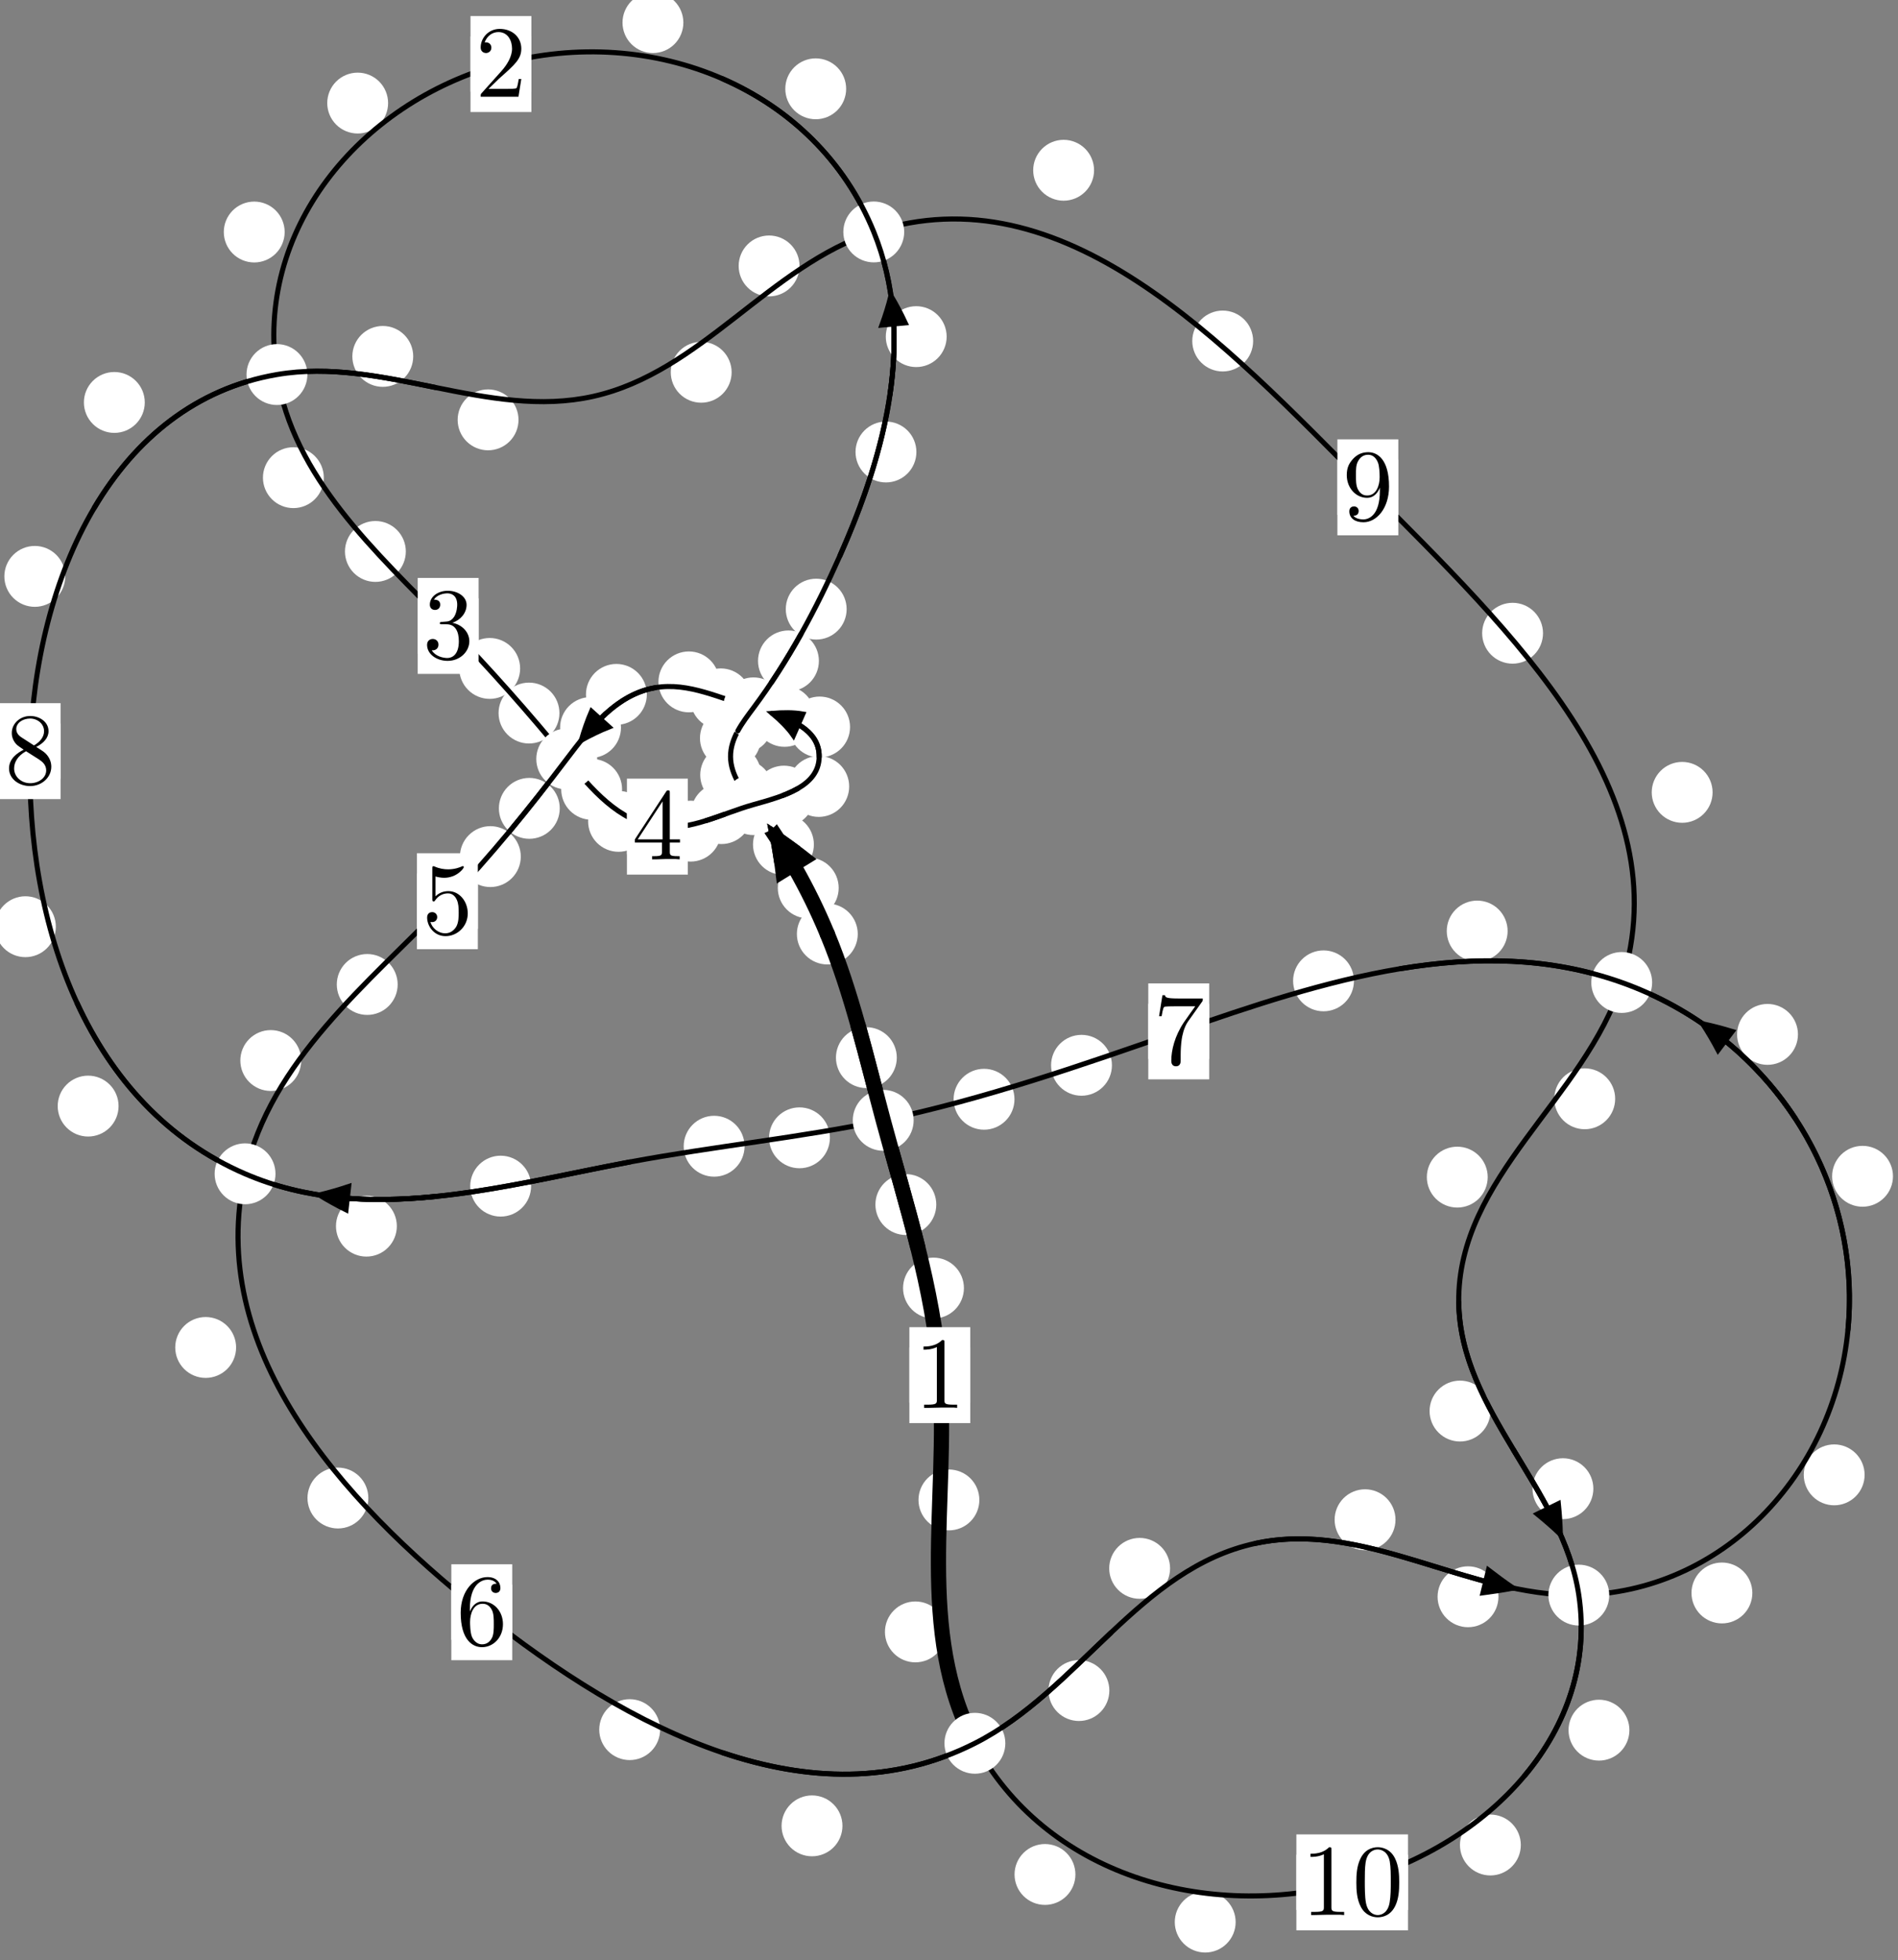<?xml version="1.0"?>
<!-- Created by MetaPost 1.999 on 2021.07.06:0006 -->
<svg version="1.1" xmlns="http://www.w3.org/2000/svg" xmlns:xlink="http://www.w3.org/1999/xlink" width="186.398" height="192.471" viewBox="0 0 186.398 192.471">
<rect x="0" y="0" width="186.398" height="192.471" fill="#808080" stroke="none"/>
<!-- Original BoundingBox: -74.493088 -112.703476 111.905075 79.768021 -->
  <defs>
    <g transform="scale(0.01,0.01)" id="GLYPHcmr10_48">
      <path style="fill-rule: evenodd;" d="M460 -320C460 -400,455 -480,420 -554C374 -650,292 -666,250 -666C190 -666,117 -640,76 -547C44 -478,39 -400,39 -320C39 -245,43 -155,84 -79C127 2,200 22,249 22C303 22,379 1,423 -94C455 -163,460 -241,460 -320M249 -0C210 -0,151 -25,133 -121C122 -181,122 -273,122 -332C122 -396,122 -462,130 -516C149 -635,224 -644,249 -644C282 -644,348 -626,367 -527C377 -471,377 -395,377 -332C377 -257,377 -189,366 -125C351 -30,294 -0,249 -0"></path>
    </g>
    <g transform="scale(0.01,0.01)" id="GLYPHcmr10_49">
      <path style="fill-rule: evenodd;" d="M294 -640C294 -664,294 -666,271 -666C209 -602,121 -602,89 -602L89 -571C109 -571,168 -571,220 -597L220 -79C220 -43,217 -31,127 -31L95 -31L95 -0L257 -0L130 -3L217 -3L257 -3L297 -3L384 -3L419 -0L419 -31L387 -31C297 -31,294 -42,294 -79"></path>
    </g>
    <g transform="scale(0.01,0.01)" id="GLYPHcmr10_50">
      <path style="fill-rule: evenodd;" d="M127 -77L233 -180C389 -318,449 -372,449 -472C449 -586,359 -666,237 -666C124 -666,50 -574,50 -485C50 -429,100 -429,103 -429C120 -429,155 -441,155 -482C155 -508,137 -534,102 -534C94 -534,92 -534,89 -533C112 -598,166 -635,224 -635C315 -635,358 -554,358 -472C358 -392,308 -313,253 -251L61 -37C50 -26,50 -24,50 -0L421 -0L449 -174L424 -174C419 -144,412 -100,402 -85C395 -77,329 -77,307 -77"></path>
    </g>
    <g transform="scale(0.01,0.01)" id="GLYPHcmr10_51">
      <path style="fill-rule: evenodd;" d="M290 -352C372 -379,430 -449,430 -528C430 -610,342 -666,246 -666C145 -666,69 -606,69 -530C69 -497,91 -478,120 -478C151 -478,171 -500,171 -529C171 -579,124 -579,109 -579C140 -628,206 -641,242 -641C283 -641,338 -619,338 -529C338 -517,336 -459,310 -415C280 -367,246 -364,221 -363C213 -362,189 -360,182 -360C174 -359,167 -358,167 -348C167 -337,174 -337,191 -337L235 -337C317 -337,354 -269,354 -171C354 -35,285 -6,241 -6C198 -6,123 -23,88 -82C123 -77,154 -99,154 -137C154 -173,127 -193,98 -193C74 -193,42 -179,42 -135C42 -44,135 22,244 22C366 22,457 -69,457 -171C457 -253,394 -331,290 -352"></path>
    </g>
    <g transform="scale(0.01,0.01)" id="GLYPHcmr10_52">
      <path style="fill-rule: evenodd;" d="M294 -165L294 -78C294 -42,292 -31,218 -31L197 -31L197 -0L332 -0L238 -3L290 -3L332 -3L374 -3L427 -3L468 -0L468 -31L447 -31C373 -31,371 -42,371 -78L371 -165L471 -165L471 -196L371 -196L371 -651C371 -671,371 -677,355 -677C346 -677,343 -677,335 -665L28 -196L28 -165M300 -196L56 -196L300 -569"></path>
    </g>
    <g transform="scale(0.01,0.01)" id="GLYPHcmr10_53">
      <path style="fill-rule: evenodd;" d="M449 -201C449 -320,367 -420,259 -420C211 -420,168 -404,132 -369L132 -564C152 -558,185 -551,217 -551C340 -551,410 -642,410 -655C410 -661,407 -666,400 -666C399 -666,397 -666,392 -663C372 -654,323 -634,256 -634C216 -634,170 -641,123 -662C115 -665,113 -665,111 -665C101 -665,101 -657,101 -641L101 -345C101 -327,101 -319,115 -319C122 -319,124 -322,128 -328C139 -344,176 -398,257 -398C309 -398,334 -352,342 -334C358 -297,360 -258,360 -208C360 -173,360 -113,336 -71C312 -32,275 -6,229 -6C156 -6,99 -59,82 -118C85 -117,88 -116,99 -116C132 -116,149 -141,149 -165C149 -189,132 -214,99 -214C85 -214,50 -207,50 -161C50 -75,119 22,231 22C347 22,449 -74,449 -201"></path>
    </g>
    <g transform="scale(0.01,0.01)" id="GLYPHcmr10_54">
      <path style="fill-rule: evenodd;" d="M132 -328L132 -352C132 -605,256 -641,307 -641C331 -641,373 -635,395 -601C380 -601,340 -601,340 -556C340 -525,364 -510,386 -510C402 -510,432 -519,432 -558C432 -618,388 -666,305 -666C177 -666,42 -537,42 -316C42 -49,158 22,251 22C362 22,457 -72,457 -204C457 -331,368 -427,257 -427C189 -427,152 -376,132 -328M251 -6C188 -6,158 -66,152 -81C134 -128,134 -208,134 -226C134 -304,166 -404,256 -404C272 -404,318 -404,349 -342C367 -305,367 -254,367 -205C367 -157,367 -107,350 -71C320 -11,274 -6,251 -6"></path>
    </g>
    <g transform="scale(0.01,0.01)" id="GLYPHcmr10_55">
      <path style="fill-rule: evenodd;" d="M476 -609C485 -621,485 -623,485 -644L242 -644C120 -644,118 -657,114 -676L89 -676L56 -470L81 -470C84 -486,93 -549,106 -561C113 -567,191 -567,204 -567L411 -567C400 -551,321 -442,299 -409C209 -274,176 -135,176 -33C176 -23,176 22,222 22C268 22,268 -23,268 -33L268 -84C268 -139,271 -194,279 -248C283 -271,297 -357,341 -419"></path>
    </g>
    <g transform="scale(0.01,0.01)" id="GLYPHcmr10_56">
      <path style="fill-rule: evenodd;" d="M163 -457C117 -487,113 -521,113 -538C113 -599,178 -641,249 -641C322 -641,386 -589,386 -517C386 -460,347 -412,287 -377M309 -362C381 -399,430 -451,430 -517C430 -609,341 -666,250 -666C150 -666,69 -592,69 -499C69 -481,71 -436,113 -389C124 -377,161 -352,186 -335C128 -306,42 -250,42 -151C42 -45,144 22,249 22C362 22,457 -61,457 -168C457 -204,446 -249,408 -291C389 -312,373 -322,309 -362M209 -320L332 -242C360 -223,407 -193,407 -132C407 -58,332 -6,250 -6C164 -6,92 -68,92 -151C92 -209,124 -273,209 -320"></path>
    </g>
    <g transform="scale(0.01,0.01)" id="GLYPHcmr10_57">
      <path style="fill-rule: evenodd;" d="M367 -318L367 -286C367 -52,263 -6,205 -6C188 -6,134 -8,107 -42C151 -42,159 -71,159 -88C159 -119,135 -134,113 -134C97 -134,67 -125,67 -86C67 -19,121 22,206 22C335 22,457 -114,457 -329C457 -598,342 -666,253 -666C198 -666,149 -648,106 -603C65 -558,42 -516,42 -441C42 -316,130 -218,242 -218C303 -218,344 -260,367 -318M243 -241C227 -241,181 -241,150 -304C132 -341,132 -391,132 -440C132 -494,132 -541,153 -578C180 -628,218 -641,253 -641C299 -641,332 -607,349 -562C361 -530,365 -467,365 -421C365 -338,331 -241,243 -241"></path>
    </g>
  </defs>
  <path d="M82.365 87.181C82.365 86.388,82.05 85.628,81.489 85.068C80.929 84.507,80.169 84.192,79.376 84.192C78.583 84.192,77.823 84.507,77.263 85.068C76.702 85.628,76.387 86.388,76.387 87.181C76.387 87.974,76.702 88.734,77.263 89.294C77.823 89.855,78.583 90.17,79.376 90.17C80.169 90.17,80.929 89.855,81.489 89.294C82.05 88.734,82.365 87.974,82.365 87.181Z" style="fill: rgb(100%,100%,100%);stroke: none;"></path>
  <path d="M84.239 91.703C84.239 90.91,83.924 90.15,83.363 89.59C82.803 89.029,82.043 88.714,81.25 88.714C80.457 88.714,79.697 89.029,79.137 89.59C78.576 90.15,78.261 90.91,78.261 91.703C78.261 92.496,78.576 93.256,79.137 93.816C79.697 94.377,80.457 94.692,81.25 94.692C82.043 94.692,82.803 94.377,83.363 93.816C83.924 93.256,84.239 92.496,84.239 91.703Z" style="fill: rgb(100%,100%,100%);stroke: none;"></path>
  <path d="M75.914 77.569C75.914 76.776,75.599 76.016,75.038 75.456C74.478 74.895,73.718 74.58,72.925 74.58C72.132 74.58,71.372 74.895,70.812 75.456C70.251 76.016,69.936 76.776,69.936 77.569C69.936 78.362,70.251 79.122,70.812 79.682C71.372 80.243,72.132 80.558,72.925 80.558C73.718 80.558,74.478 80.243,75.038 79.682C75.599 79.122,75.914 78.362,75.914 77.569Z" style="fill: rgb(100%,100%,100%);stroke: none;"></path>
  <path d="M79.929 82.913C79.929 82.121,79.614 81.36,79.053 80.8C78.493 80.24,77.733 79.925,76.94 79.925C76.147 79.925,75.387 80.24,74.827 80.8C74.266 81.36,73.951 82.121,73.951 82.913C73.951 83.706,74.266 84.466,74.827 85.027C75.387 85.587,76.147 85.902,76.94 85.902C77.733 85.902,78.493 85.587,79.053 85.027C79.614 84.466,79.929 83.706,79.929 82.913Z" style="fill: rgb(100%,100%,100%);stroke: none;"></path>
  <path d="M74.721 72.472C74.721 71.679,74.406 70.919,73.846 70.358C73.285 69.798,72.525 69.483,71.732 69.483C70.94 69.483,70.179 69.798,69.619 70.358C69.058 70.919,68.743 71.679,68.743 72.472C68.743 73.264,69.058 74.024,69.619 74.585C70.179 75.145,70.94 75.46,71.732 75.46C72.525 75.46,73.285 75.145,73.846 74.585C74.406 74.024,74.721 73.264,74.721 72.472Z" style="fill: rgb(100%,100%,100%);stroke: none;"></path>
  <path d="M74.746 76.085C74.746 75.293,74.431 74.533,73.87 73.972C73.31 73.412,72.55 73.097,71.757 73.097C70.964 73.097,70.204 73.412,69.644 73.972C69.083 74.533,68.768 75.293,68.768 76.085C68.768 76.878,69.083 77.638,69.644 78.199C70.204 78.759,70.964 79.074,71.757 79.074C72.55 79.074,73.31 78.759,73.87 78.199C74.431 77.638,74.746 76.878,74.746 76.085Z" style="fill: rgb(100%,100%,100%);stroke: none;"></path>
  <path d="M80.422 64.889C80.422 64.096,80.107 63.336,79.547 62.775C78.986 62.215,78.226 61.9,77.433 61.9C76.641 61.9,75.88 62.215,75.32 62.775C74.759 63.336,74.444 64.096,74.444 64.889C74.444 65.681,74.759 66.441,75.32 67.002C75.88 67.562,76.641 67.877,77.433 67.877C78.226 67.877,78.986 67.562,79.547 67.002C80.107 66.441,80.422 65.681,80.422 64.889Z" style="fill: rgb(100%,100%,100%);stroke: none;"></path>
  <path d="M75.903 70.957C75.903 70.164,75.588 69.404,75.027 68.843C74.467 68.283,73.707 67.968,72.914 67.968C72.121 67.968,71.361 68.283,70.801 68.843C70.24 69.404,69.925 70.164,69.925 70.957C69.925 71.749,70.24 72.51,70.801 73.07C71.361 73.631,72.121 73.946,72.914 73.946C73.707 73.946,74.467 73.631,75.027 73.07C75.588 72.51,75.903 71.749,75.903 70.957Z" style="fill: rgb(100%,100%,100%);stroke: none;"></path>
  <path d="M89.997 44.378C89.997 43.586,89.682 42.825,89.122 42.265C88.561 41.705,87.801 41.39,87.008 41.39C86.216 41.39,85.455 41.705,84.895 42.265C84.334 42.825,84.019 43.586,84.019 44.378C84.019 45.171,84.334 45.931,84.895 46.492C85.455 47.052,86.216 47.367,87.008 47.367C87.801 47.367,88.561 47.052,89.122 46.492C89.682 45.931,89.997 45.171,89.997 44.378Z" style="fill: rgb(100%,100%,100%);stroke: none;"></path>
  <path d="M83.147 59.807C83.147 59.014,82.832 58.254,82.272 57.693C81.711 57.133,80.951 56.818,80.159 56.818C79.366 56.818,78.606 57.133,78.045 57.693C77.485 58.254,77.17 59.014,77.17 59.807C77.17 60.599,77.485 61.36,78.045 61.92C78.606 62.481,79.366 62.795,80.159 62.795C80.951 62.795,81.711 62.481,82.272 61.92C82.832 61.36,83.147 60.599,83.147 59.807Z" style="fill: rgb(100%,100%,100%);stroke: none;"></path>
  <path d="M83.099 8.72C83.099 7.927,82.784 7.167,82.224 6.606C81.663 6.046,80.903 5.731,80.11 5.731C79.318 5.731,78.558 6.046,77.997 6.606C77.437 7.167,77.122 7.927,77.122 8.72C77.122 9.512,77.437 10.272,77.997 10.833C78.558 11.393,79.318 11.708,80.11 11.708C80.903 11.708,81.663 11.393,82.224 10.833C82.784 10.272,83.099 9.512,83.099 8.72Z" style="fill: rgb(100%,100%,100%);stroke: none;"></path>
  <path d="M92.969 33.052C92.969 32.259,92.654 31.499,92.093 30.938C91.533 30.378,90.773 30.063,89.98 30.063C89.187 30.063,88.427 30.378,87.867 30.938C87.306 31.499,86.991 32.259,86.991 33.052C86.991 33.844,87.306 34.604,87.867 35.165C88.427 35.725,89.187 36.04,89.98 36.04C90.773 36.04,91.533 35.725,92.093 35.165C92.654 34.604,92.969 33.844,92.969 33.052Z" style="fill: rgb(100%,100%,100%);stroke: none;"></path>
  <path d="M38.115 10.121C38.115 9.328,37.8 8.568,37.24 8.007C36.679 7.447,35.919 7.132,35.127 7.132C34.334 7.132,33.574 7.447,33.013 8.007C32.453 8.568,32.138 9.328,32.138 10.121C32.138 10.913,32.453 11.673,33.013 12.234C33.574 12.794,34.334 13.109,35.127 13.109C35.919 13.109,36.679 12.794,37.24 12.234C37.8 11.673,38.115 10.913,38.115 10.121Z" style="fill: rgb(100%,100%,100%);stroke: none;"></path>
  <path d="M67.112 2.221C67.112 1.428,66.797 0.668,66.237 0.107C65.676 -0.453,64.916 -0.768,64.123 -0.768C63.331 -0.768,62.571 -0.453,62.01 0.107C61.45 0.668,61.135 1.428,61.135 2.221C61.135 3.013,61.45 3.774,62.01 4.334C62.571 4.895,63.331 5.209,64.123 5.209C64.916 5.209,65.676 4.895,66.237 4.334C66.797 3.774,67.112 3.013,67.112 2.221Z" style="fill: rgb(100%,100%,100%);stroke: none;"></path>
  <path d="M31.801 46.899C31.801 46.106,31.486 45.346,30.925 44.785C30.365 44.225,29.605 43.91,28.812 43.91C28.019 43.91,27.259 44.225,26.699 44.785C26.138 45.346,25.823 46.106,25.823 46.899C25.823 47.691,26.138 48.452,26.699 49.012C27.259 49.573,28.019 49.887,28.812 49.887C29.605 49.887,30.365 49.573,30.925 49.012C31.486 48.452,31.801 47.691,31.801 46.899Z" style="fill: rgb(100%,100%,100%);stroke: none;"></path>
  <path d="M27.956 22.781C27.956 21.988,27.641 21.228,27.081 20.667C26.52 20.107,25.76 19.792,24.968 19.792C24.175 19.792,23.415 20.107,22.854 20.667C22.294 21.228,21.979 21.988,21.979 22.781C21.979 23.573,22.294 24.333,22.854 24.894C23.415 25.454,24.175 25.769,24.968 25.769C25.76 25.769,26.52 25.454,27.081 24.894C27.641 24.333,27.956 23.573,27.956 22.781Z" style="fill: rgb(100%,100%,100%);stroke: none;"></path>
  <path d="M51.081 65.628C51.081 64.836,50.766 64.076,50.205 63.515C49.645 62.955,48.885 62.64,48.092 62.64C47.299 62.64,46.539 62.955,45.979 63.515C45.418 64.076,45.103 64.836,45.103 65.628C45.103 66.421,45.418 67.181,45.979 67.742C46.539 68.302,47.299 68.617,48.092 68.617C48.885 68.617,49.645 68.302,50.205 67.742C50.766 67.181,51.081 66.421,51.081 65.628Z" style="fill: rgb(100%,100%,100%);stroke: none;"></path>
  <path d="M39.855 54.143C39.855 53.35,39.54 52.59,38.98 52.03C38.42 51.469,37.659 51.154,36.867 51.154C36.074 51.154,35.314 51.469,34.753 52.03C34.193 52.59,33.878 53.35,33.878 54.143C33.878 54.936,34.193 55.696,34.753 56.256C35.314 56.817,36.074 57.132,36.867 57.132C37.659 57.132,38.42 56.817,38.98 56.256C39.54 55.696,39.855 54.936,39.855 54.143Z" style="fill: rgb(100%,100%,100%);stroke: none;"></path>
  <path d="M61.092 77.497C61.092 76.704,60.777 75.944,60.217 75.384C59.656 74.823,58.896 74.508,58.103 74.508C57.311 74.508,56.551 74.823,55.99 75.384C55.43 75.944,55.115 76.704,55.115 77.497C55.115 78.29,55.43 79.05,55.99 79.61C56.551 80.171,57.311 80.486,58.103 80.486C58.896 80.486,59.656 80.171,60.217 79.61C60.777 79.05,61.092 78.29,61.092 77.497Z" style="fill: rgb(100%,100%,100%);stroke: none;"></path>
  <path d="M54.941 70.01C54.941 69.217,54.626 68.457,54.066 67.896C53.505 67.336,52.745 67.021,51.952 67.021C51.16 67.021,50.399 67.336,49.839 67.896C49.278 68.457,48.963 69.217,48.963 70.01C48.963 70.802,49.278 71.562,49.839 72.123C50.399 72.683,51.16 72.998,51.952 72.998C52.745 72.998,53.505 72.683,54.066 72.123C54.626 71.562,54.941 70.802,54.941 70.01Z" style="fill: rgb(100%,100%,100%);stroke: none;"></path>
  <path d="M70.811 81.603C70.811 80.81,70.496 80.05,69.936 79.49C69.375 78.929,68.615 78.614,67.822 78.614C67.03 78.614,66.269 78.929,65.709 79.49C65.148 80.05,64.834 80.81,64.834 81.603C64.834 82.396,65.148 83.156,65.709 83.716C66.269 84.277,67.03 84.592,67.822 84.592C68.615 84.592,69.375 84.277,69.936 83.716C70.496 83.156,70.811 82.396,70.811 81.603Z" style="fill: rgb(100%,100%,100%);stroke: none;"></path>
  <path d="M63.735 80.643C63.735 79.851,63.42 79.09,62.86 78.53C62.299 77.969,61.539 77.655,60.746 77.655C59.954 77.655,59.193 77.969,58.633 78.53C58.072 79.09,57.758 79.851,57.758 80.643C57.758 81.436,58.072 82.196,58.633 82.757C59.193 83.317,59.954 83.632,60.746 83.632C61.539 83.632,62.299 83.317,62.86 82.757C63.42 82.196,63.735 81.436,63.735 80.643Z" style="fill: rgb(100%,100%,100%);stroke: none;"></path>
  <path d="M79.976 78.164C79.976 77.371,79.661 76.611,79.1 76.05C78.54 75.49,77.78 75.175,76.987 75.175C76.194 75.175,75.434 75.49,74.874 76.05C74.313 76.611,73.998 77.371,73.998 78.164C73.998 78.956,74.313 79.716,74.874 80.277C75.434 80.837,76.194 81.152,76.987 81.152C77.78 81.152,78.54 80.837,79.1 80.277C79.661 79.716,79.976 78.956,79.976 78.164Z" style="fill: rgb(100%,100%,100%);stroke: none;"></path>
  <path d="M73.839 79.882C73.839 79.089,73.524 78.329,72.964 77.769C72.403 77.208,71.643 76.893,70.85 76.893C70.058 76.893,69.298 77.208,68.737 77.769C68.177 78.329,67.862 79.089,67.862 79.882C67.862 80.675,68.177 81.435,68.737 81.995C69.298 82.556,70.058 82.871,70.85 82.871C71.643 82.871,72.403 82.556,72.964 81.995C73.524 81.435,73.839 80.675,73.839 79.882Z" style="fill: rgb(100%,100%,100%);stroke: none;"></path>
  <path d="M83.481 71.379C83.481 70.586,83.166 69.826,82.605 69.266C82.045 68.705,81.285 68.39,80.492 68.39C79.699 68.39,78.939 68.705,78.379 69.266C77.818 69.826,77.503 70.586,77.503 71.379C77.503 72.172,77.818 72.932,78.379 73.492C78.939 74.053,79.699 74.368,80.492 74.368C81.285 74.368,82.045 74.053,82.605 73.492C83.166 72.932,83.481 72.172,83.481 71.379Z" style="fill: rgb(100%,100%,100%);stroke: none;"></path>
  <path d="M83.396 77.217C83.396 76.425,83.081 75.665,82.521 75.104C81.96 74.544,81.2 74.229,80.407 74.229C79.615 74.229,78.854 74.544,78.294 75.104C77.733 75.665,77.419 76.425,77.419 77.217C77.419 78.01,77.733 78.77,78.294 79.331C78.854 79.891,79.615 80.206,80.407 80.206C81.2 80.206,81.96 79.891,82.521 79.331C83.081 78.77,83.396 78.01,83.396 77.217Z" style="fill: rgb(100%,100%,100%);stroke: none;"></path>
  <path d="M73.774 68.616C73.774 67.823,73.46 67.063,72.899 66.503C72.339 65.942,71.578 65.627,70.786 65.627C69.993 65.627,69.233 65.942,68.672 66.503C68.112 67.063,67.797 67.823,67.797 68.616C67.797 69.409,68.112 70.169,68.672 70.729C69.233 71.29,69.993 71.605,70.786 71.605C71.578 71.605,72.339 71.29,72.899 70.729C73.46 70.169,73.774 69.409,73.774 68.616Z" style="fill: rgb(100%,100%,100%);stroke: none;"></path>
  <path d="M80.037 70.335C80.037 69.543,79.722 68.783,79.162 68.222C78.601 67.662,77.841 67.347,77.049 67.347C76.256 67.347,75.496 67.662,74.935 68.222C74.375 68.783,74.06 69.543,74.06 70.335C74.06 71.128,74.375 71.888,74.935 72.449C75.496 73.009,76.256 73.324,77.049 73.324C77.841 73.324,78.601 73.009,79.162 72.449C79.722 71.888,80.037 71.128,80.037 70.335Z" style="fill: rgb(100%,100%,100%);stroke: none;"></path>
  <path d="M63.525 68.177C63.525 67.384,63.21 66.624,62.649 66.063C62.089 65.503,61.329 65.188,60.536 65.188C59.743 65.188,58.983 65.503,58.423 66.063C57.862 66.624,57.547 67.384,57.547 68.177C57.547 68.969,57.862 69.729,58.423 70.29C58.983 70.85,59.743 71.165,60.536 71.165C61.329 71.165,62.089 70.85,62.649 70.29C63.21 69.729,63.525 68.969,63.525 68.177Z" style="fill: rgb(100%,100%,100%);stroke: none;"></path>
  <path d="M70.641 66.949C70.641 66.156,70.326 65.396,69.766 64.836C69.205 64.275,68.445 63.96,67.653 63.96C66.86 63.96,66.1 64.275,65.539 64.836C64.979 65.396,64.664 66.156,64.664 66.949C64.664 67.742,64.979 68.502,65.539 69.062C66.1 69.623,66.86 69.938,67.653 69.938C68.445 69.938,69.205 69.623,69.766 69.062C70.326 68.502,70.641 67.742,70.641 66.949Z" style="fill: rgb(100%,100%,100%);stroke: none;"></path>
  <path d="M54.972 79.366C54.972 78.574,54.657 77.814,54.097 77.253C53.536 76.693,52.776 76.378,51.983 76.378C51.191 76.378,50.431 76.693,49.87 77.253C49.31 77.814,48.995 78.574,48.995 79.366C48.995 80.159,49.31 80.919,49.87 81.48C50.431 82.04,51.191 82.355,51.983 82.355C52.776 82.355,53.536 82.04,54.097 81.48C54.657 80.919,54.972 80.159,54.972 79.366Z" style="fill: rgb(100%,100%,100%);stroke: none;"></path>
  <path d="M60.985 71.432C60.985 70.639,60.67 69.879,60.11 69.319C59.549 68.758,58.789 68.443,57.996 68.443C57.204 68.443,56.443 68.758,55.883 69.319C55.322 69.879,55.008 70.639,55.008 71.432C55.008 72.225,55.322 72.985,55.883 73.545C56.443 74.106,57.204 74.421,57.996 74.421C58.789 74.421,59.549 74.106,60.11 73.545C60.67 72.985,60.985 72.225,60.985 71.432Z" style="fill: rgb(100%,100%,100%);stroke: none;"></path>
  <path d="M39.054 96.658C39.054 95.865,38.739 95.105,38.178 94.545C37.618 93.984,36.858 93.669,36.065 93.669C35.272 93.669,34.512 93.984,33.952 94.545C33.391 95.105,33.076 95.865,33.076 96.658C33.076 97.451,33.391 98.211,33.952 98.771C34.512 99.332,35.272 99.647,36.065 99.647C36.858 99.647,37.618 99.332,38.178 98.771C38.739 98.211,39.054 97.451,39.054 96.658Z" style="fill: rgb(100%,100%,100%);stroke: none;"></path>
  <path d="M51.146 84.103C51.146 83.31,50.831 82.55,50.271 81.99C49.71 81.429,48.95 81.114,48.157 81.114C47.365 81.114,46.605 81.429,46.044 81.99C45.484 82.55,45.169 83.31,45.169 84.103C45.169 84.896,45.484 85.656,46.044 86.216C46.605 86.777,47.365 87.092,48.157 87.092C48.95 87.092,49.71 86.777,50.271 86.216C50.831 85.656,51.146 84.896,51.146 84.103Z" style="fill: rgb(100%,100%,100%);stroke: none;"></path>
  <path d="M23.187 132.297C23.187 131.505,22.872 130.744,22.312 130.184C21.751 129.624,20.991 129.309,20.198 129.309C19.406 129.309,18.645 129.624,18.085 130.184C17.524 130.744,17.21 131.505,17.21 132.297C17.21 133.09,17.524 133.85,18.085 134.411C18.645 134.971,19.406 135.286,20.198 135.286C20.991 135.286,21.751 134.971,22.312 134.411C22.872 133.85,23.187 133.09,23.187 132.297Z" style="fill: rgb(100%,100%,100%);stroke: none;"></path>
  <path d="M29.58 104.126C29.58 103.333,29.265 102.573,28.705 102.012C28.144 101.452,27.384 101.137,26.591 101.137C25.799 101.137,25.038 101.452,24.478 102.012C23.917 102.573,23.603 103.333,23.603 104.126C23.603 104.918,23.917 105.678,24.478 106.239C25.038 106.799,25.799 107.114,26.591 107.114C27.384 107.114,28.144 106.799,28.705 106.239C29.265 105.678,29.58 104.918,29.58 104.126Z" style="fill: rgb(100%,100%,100%);stroke: none;"></path>
  <path d="M64.828 169.819C64.828 169.027,64.513 168.266,63.952 167.706C63.392 167.146,62.632 166.831,61.839 166.831C61.046 166.831,60.286 167.146,59.725 167.706C59.165 168.266,58.85 169.027,58.85 169.819C58.85 170.612,59.165 171.372,59.725 171.933C60.286 172.493,61.046 172.808,61.839 172.808C62.632 172.808,63.392 172.493,63.952 171.933C64.513 171.372,64.828 170.612,64.828 169.819Z" style="fill: rgb(100%,100%,100%);stroke: none;"></path>
  <path d="M36.174 147.081C36.174 146.288,35.859 145.528,35.299 144.967C34.738 144.407,33.978 144.092,33.186 144.092C32.393 144.092,31.633 144.407,31.072 144.967C30.512 145.528,30.197 146.288,30.197 147.081C30.197 147.873,30.512 148.633,31.072 149.194C31.633 149.754,32.393 150.069,33.186 150.069C33.978 150.069,34.738 149.754,35.299 149.194C35.859 148.633,36.174 147.873,36.174 147.081Z" style="fill: rgb(100%,100%,100%);stroke: none;"></path>
  <path d="M108.948 165.982C108.948 165.189,108.633 164.429,108.073 163.869C107.512 163.308,106.752 162.993,105.96 162.993C105.167 162.993,104.407 163.308,103.846 163.869C103.286 164.429,102.971 165.189,102.971 165.982C102.971 166.775,103.286 167.535,103.846 168.095C104.407 168.656,105.167 168.971,105.96 168.971C106.752 168.971,107.512 168.656,108.073 168.095C108.633 167.535,108.948 166.775,108.948 165.982Z" style="fill: rgb(100%,100%,100%);stroke: none;"></path>
  <path d="M82.735 179.266C82.735 178.474,82.42 177.714,81.859 177.153C81.299 176.593,80.539 176.278,79.746 176.278C78.953 176.278,78.193 176.593,77.633 177.153C77.072 177.714,76.757 178.474,76.757 179.266C76.757 180.059,77.072 180.819,77.633 181.38C78.193 181.94,78.953 182.255,79.746 182.255C80.539 182.255,81.299 181.94,81.859 181.38C82.42 180.819,82.735 180.059,82.735 179.266Z" style="fill: rgb(100%,100%,100%);stroke: none;"></path>
  <path d="M137.048 149.21C137.048 148.418,136.733 147.658,136.173 147.097C135.613 146.537,134.852 146.222,134.06 146.222C133.267 146.222,132.507 146.537,131.946 147.097C131.386 147.658,131.071 148.418,131.071 149.21C131.071 150.003,131.386 150.763,131.946 151.324C132.507 151.884,133.267 152.199,134.06 152.199C134.852 152.199,135.613 151.884,136.173 151.324C136.733 150.763,137.048 150.003,137.048 149.21Z" style="fill: rgb(100%,100%,100%);stroke: none;"></path>
  <path d="M114.911 153.985C114.911 153.192,114.596 152.432,114.036 151.872C113.475 151.311,112.715 150.996,111.922 150.996C111.13 150.996,110.369 151.311,109.809 151.872C109.248 152.432,108.933 153.192,108.933 153.985C108.933 154.778,109.248 155.538,109.809 156.098C110.369 156.659,111.13 156.974,111.922 156.974C112.715 156.974,113.475 156.659,114.036 156.098C114.596 155.538,114.911 154.778,114.911 153.985Z" style="fill: rgb(100%,100%,100%);stroke: none;"></path>
  <path d="M172.094 156.401C172.094 155.609,171.779 154.849,171.219 154.288C170.658 153.728,169.898 153.413,169.106 153.413C168.313 153.413,167.553 153.728,166.992 154.288C166.432 154.849,166.117 155.609,166.117 156.401C166.117 157.194,166.432 157.954,166.992 158.515C167.553 159.075,168.313 159.39,169.106 159.39C169.898 159.39,170.658 159.075,171.219 158.515C171.779 157.954,172.094 157.194,172.094 156.401Z" style="fill: rgb(100%,100%,100%);stroke: none;"></path>
  <path d="M147.159 156.774C147.159 155.981,146.844 155.221,146.283 154.661C145.723 154.1,144.963 153.785,144.17 153.785C143.377 153.785,142.617 154.1,142.057 154.661C141.496 155.221,141.181 155.981,141.181 156.774C141.181 157.567,141.496 158.327,142.057 158.887C142.617 159.448,143.377 159.763,144.17 159.763C144.963 159.763,145.723 159.448,146.283 158.887C146.844 158.327,147.159 157.567,147.159 156.774Z" style="fill: rgb(100%,100%,100%);stroke: none;"></path>
  <path d="M185.905 115.491C185.905 114.698,185.59 113.938,185.03 113.377C184.469 112.817,183.709 112.502,182.916 112.502C182.124 112.502,181.363 112.817,180.803 113.377C180.243 113.938,179.928 114.698,179.928 115.491C179.928 116.283,180.243 117.044,180.803 117.604C181.363 118.165,182.124 118.479,182.916 118.479C183.709 118.479,184.469 118.165,185.03 117.604C185.59 117.044,185.905 116.283,185.905 115.491Z" style="fill: rgb(100%,100%,100%);stroke: none;"></path>
  <path d="M183.119 144.805C183.119 144.012,182.804 143.252,182.244 142.692C181.683 142.131,180.923 141.816,180.13 141.816C179.338 141.816,178.578 142.131,178.017 142.692C177.457 143.252,177.142 144.012,177.142 144.805C177.142 145.598,177.457 146.358,178.017 146.918C178.578 147.479,179.338 147.794,180.13 147.794C180.923 147.794,181.683 147.479,182.244 146.918C182.804 146.358,183.119 145.598,183.119 144.805Z" style="fill: rgb(100%,100%,100%);stroke: none;"></path>
  <path d="M148.06 91.412C148.06 90.619,147.745 89.859,147.185 89.299C146.624 88.738,145.864 88.423,145.071 88.423C144.279 88.423,143.518 88.738,142.958 89.299C142.397 89.859,142.083 90.619,142.083 91.412C142.083 92.205,142.397 92.965,142.958 93.525C143.518 94.086,144.279 94.401,145.071 94.401C145.864 94.401,146.624 94.086,147.185 93.525C147.745 92.965,148.06 92.205,148.06 91.412Z" style="fill: rgb(100%,100%,100%);stroke: none;"></path>
  <path d="M176.573 101.559C176.573 100.766,176.258 100.006,175.697 99.446C175.137 98.885,174.377 98.57,173.584 98.57C172.791 98.57,172.031 98.885,171.471 99.446C170.91 100.006,170.595 100.766,170.595 101.559C170.595 102.352,170.91 103.112,171.471 103.672C172.031 104.233,172.791 104.548,173.584 104.548C174.377 104.548,175.137 104.233,175.697 103.672C176.258 103.112,176.573 102.352,176.573 101.559Z" style="fill: rgb(100%,100%,100%);stroke: none;"></path>
  <path d="M109.201 104.593C109.201 103.801,108.886 103.04,108.325 102.48C107.765 101.919,107.005 101.605,106.212 101.605C105.419 101.605,104.659 101.919,104.099 102.48C103.538 103.04,103.223 103.801,103.223 104.593C103.223 105.386,103.538 106.146,104.099 106.707C104.659 107.267,105.419 107.582,106.212 107.582C107.005 107.582,107.765 107.267,108.325 106.707C108.886 106.146,109.201 105.386,109.201 104.593Z" style="fill: rgb(100%,100%,100%);stroke: none;"></path>
  <path d="M132.969 96.302C132.969 95.51,132.654 94.749,132.094 94.189C131.533 93.628,130.773 93.314,129.98 93.314C129.188 93.314,128.428 93.628,127.867 94.189C127.307 94.749,126.992 95.51,126.992 96.302C126.992 97.095,127.307 97.855,127.867 98.416C128.428 98.976,129.188 99.291,129.98 99.291C130.773 99.291,131.533 98.976,132.094 98.416C132.654 97.855,132.969 97.095,132.969 96.302Z" style="fill: rgb(100%,100%,100%);stroke: none;"></path>
  <path d="M81.503 111.713C81.503 110.921,81.188 110.161,80.628 109.6C80.067 109.04,79.307 108.725,78.514 108.725C77.722 108.725,76.962 109.04,76.401 109.6C75.841 110.161,75.526 110.921,75.526 111.713C75.526 112.506,75.841 113.266,76.401 113.827C76.962 114.387,77.722 114.702,78.514 114.702C79.307 114.702,80.067 114.387,80.628 113.827C81.188 113.266,81.503 112.506,81.503 111.713Z" style="fill: rgb(100%,100%,100%);stroke: none;"></path>
  <path d="M99.63 107.928C99.63 107.135,99.315 106.375,98.754 105.815C98.194 105.254,97.434 104.939,96.641 104.939C95.848 104.939,95.088 105.254,94.528 105.815C93.967 106.375,93.652 107.135,93.652 107.928C93.652 108.721,93.967 109.481,94.528 110.041C95.088 110.602,95.848 110.917,96.641 110.917C97.434 110.917,98.194 110.602,98.754 110.041C99.315 109.481,99.63 108.721,99.63 107.928Z" style="fill: rgb(100%,100%,100%);stroke: none;"></path>
  <path d="M52.157 116.458C52.157 115.665,51.842 114.905,51.281 114.345C50.721 113.784,49.961 113.469,49.168 113.469C48.375 113.469,47.615 113.784,47.055 114.345C46.494 114.905,46.179 115.665,46.179 116.458C46.179 117.251,46.494 118.011,47.055 118.571C47.615 119.132,48.375 119.447,49.168 119.447C49.961 119.447,50.721 119.132,51.281 118.571C51.842 118.011,52.157 117.251,52.157 116.458Z" style="fill: rgb(100%,100%,100%);stroke: none;"></path>
  <path d="M73.122 112.54C73.122 111.747,72.807 110.987,72.247 110.427C71.687 109.866,70.926 109.551,70.134 109.551C69.341 109.551,68.581 109.866,68.02 110.427C67.46 110.987,67.145 111.747,67.145 112.54C67.145 113.333,67.46 114.093,68.02 114.653C68.581 115.214,69.341 115.529,70.134 115.529C70.926 115.529,71.687 115.214,72.247 114.653C72.807 114.093,73.122 113.333,73.122 112.54Z" style="fill: rgb(100%,100%,100%);stroke: none;"></path>
  <path d="M11.644 108.599C11.644 107.806,11.329 107.046,10.769 106.486C10.208 105.925,9.448 105.61,8.655 105.61C7.863 105.61,7.102 105.925,6.542 106.486C5.981 107.046,5.667 107.806,5.667 108.599C5.667 109.392,5.981 110.152,6.542 110.712C7.102 111.273,7.863 111.588,8.655 111.588C9.448 111.588,10.208 111.273,10.769 110.712C11.329 110.152,11.644 109.392,11.644 108.599Z" style="fill: rgb(100%,100%,100%);stroke: none;"></path>
  <path d="M38.973 120.387C38.973 119.594,38.658 118.834,38.097 118.273C37.537 117.713,36.777 117.398,35.984 117.398C35.191 117.398,34.431 117.713,33.871 118.273C33.31 118.834,32.995 119.594,32.995 120.387C32.995 121.179,33.31 121.94,33.871 122.5C34.431 123.061,35.191 123.375,35.984 123.375C36.777 123.375,37.537 123.061,38.097 122.5C38.658 121.94,38.973 121.179,38.973 120.387Z" style="fill: rgb(100%,100%,100%);stroke: none;"></path>
  <path d="M6.405 56.591C6.405 55.799,6.09 55.038,5.53 54.478C4.97 53.917,4.209 53.602,3.417 53.602C2.624 53.602,1.864 53.917,1.303 54.478C0.743 55.038,0.428 55.799,0.428 56.591C0.428 57.384,0.743 58.144,1.303 58.705C1.864 59.265,2.624 59.58,3.417 59.58C4.209 59.58,4.97 59.265,5.53 58.705C6.09 58.144,6.405 57.384,6.405 56.591Z" style="fill: rgb(100%,100%,100%);stroke: none;"></path>
  <path d="M5.484 90.987C5.484 90.194,5.169 89.434,4.609 88.873C4.048 88.313,3.288 87.998,2.496 87.998C1.703 87.998,0.943 88.313,0.382 88.873C-0.178 89.434,-0.493 90.194,-0.493 90.987C-0.493 91.779,-0.178 92.54,0.382 93.1C0.943 93.661,1.703 93.975,2.496 93.975C3.288 93.975,4.048 93.661,4.609 93.1C5.169 92.54,5.484 91.779,5.484 90.987Z" style="fill: rgb(100%,100%,100%);stroke: none;"></path>
  <path d="M40.581 34.992C40.581 34.2,40.266 33.44,39.705 32.879C39.145 32.319,38.385 32.004,37.592 32.004C36.799 32.004,36.039 32.319,35.479 32.879C34.918 33.44,34.603 34.2,34.603 34.992C34.603 35.785,34.918 36.545,35.479 37.106C36.039 37.666,36.799 37.981,37.592 37.981C38.385 37.981,39.145 37.666,39.705 37.106C40.266 36.545,40.581 35.785,40.581 34.992Z" style="fill: rgb(100%,100%,100%);stroke: none;"></path>
  <path d="M14.218 39.513C14.218 38.72,13.903 37.96,13.342 37.4C12.782 36.839,12.022 36.524,11.229 36.524C10.436 36.524,9.676 36.839,9.116 37.4C8.555 37.96,8.24 38.72,8.24 39.513C8.24 40.306,8.555 41.066,9.116 41.626C9.676 42.187,10.436 42.502,11.229 42.502C12.022 42.502,12.782 42.187,13.342 41.626C13.903 41.066,14.218 40.306,14.218 39.513Z" style="fill: rgb(100%,100%,100%);stroke: none;"></path>
  <path d="M71.852 36.55C71.852 35.758,71.537 34.998,70.976 34.437C70.416 33.877,69.656 33.562,68.863 33.562C68.07 33.562,67.31 33.877,66.75 34.437C66.189 34.998,65.874 35.758,65.874 36.55C65.874 37.343,66.189 38.103,66.75 38.664C67.31 39.224,68.07 39.539,68.863 39.539C69.656 39.539,70.416 39.224,70.976 38.664C71.537 38.103,71.852 37.343,71.852 36.55Z" style="fill: rgb(100%,100%,100%);stroke: none;"></path>
  <path d="M50.922 41.222C50.922 40.43,50.607 39.669,50.047 39.109C49.486 38.548,48.726 38.233,47.933 38.233C47.141 38.233,46.38 38.548,45.82 39.109C45.259 39.669,44.945 40.43,44.945 41.222C44.945 42.015,45.259 42.775,45.82 43.336C46.38 43.896,47.141 44.211,47.933 44.211C48.726 44.211,49.486 43.896,50.047 43.336C50.607 42.775,50.922 42.015,50.922 41.222Z" style="fill: rgb(100%,100%,100%);stroke: none;"></path>
  <path d="M107.445 16.717C107.445 15.924,107.13 15.164,106.57 14.603C106.009 14.043,105.249 13.728,104.456 13.728C103.664 13.728,102.903 14.043,102.343 14.603C101.782 15.164,101.468 15.924,101.468 16.717C101.468 17.509,101.782 18.269,102.343 18.83C102.903 19.39,103.664 19.705,104.456 19.705C105.249 19.705,106.009 19.39,106.57 18.83C107.13 18.269,107.445 17.509,107.445 16.717Z" style="fill: rgb(100%,100%,100%);stroke: none;"></path>
  <path d="M78.52 26.111C78.52 25.318,78.205 24.558,77.644 23.998C77.084 23.437,76.324 23.122,75.531 23.122C74.738 23.122,73.978 23.437,73.418 23.998C72.857 24.558,72.542 25.318,72.542 26.111C72.542 26.904,72.857 27.664,73.418 28.224C73.978 28.785,74.738 29.1,75.531 29.1C76.324 29.1,77.084 28.785,77.644 28.224C78.205 27.664,78.52 26.904,78.52 26.111Z" style="fill: rgb(100%,100%,100%);stroke: none;"></path>
  <path d="M151.536 62.172C151.536 61.38,151.221 60.62,150.661 60.059C150.1 59.499,149.34 59.184,148.547 59.184C147.755 59.184,146.994 59.499,146.434 60.059C145.873 60.62,145.559 61.38,145.559 62.172C145.559 62.965,145.873 63.725,146.434 64.286C146.994 64.846,147.755 65.161,148.547 65.161C149.34 65.161,150.1 64.846,150.661 64.286C151.221 63.725,151.536 62.965,151.536 62.172Z" style="fill: rgb(100%,100%,100%);stroke: none;"></path>
  <path d="M123.068 33.482C123.068 32.689,122.753 31.929,122.192 31.369C121.632 30.808,120.872 30.493,120.079 30.493C119.286 30.493,118.526 30.808,117.966 31.369C117.405 31.929,117.09 32.689,117.09 33.482C117.09 34.275,117.405 35.035,117.966 35.595C118.526 36.156,119.286 36.471,120.079 36.471C120.872 36.471,121.632 36.156,122.192 35.595C122.753 35.035,123.068 34.275,123.068 33.482Z" style="fill: rgb(100%,100%,100%);stroke: none;"></path>
  <path d="M158.622 107.882C158.622 107.089,158.307 106.329,157.746 105.768C157.186 105.208,156.426 104.893,155.633 104.893C154.84 104.893,154.08 105.208,153.52 105.768C152.959 106.329,152.644 107.089,152.644 107.882C152.644 108.674,152.959 109.434,153.52 109.995C154.08 110.555,154.84 110.87,155.633 110.87C156.426 110.87,157.186 110.555,157.746 109.995C158.307 109.434,158.622 108.674,158.622 107.882Z" style="fill: rgb(100%,100%,100%);stroke: none;"></path>
  <path d="M168.19 77.796C168.19 77.003,167.875 76.243,167.314 75.682C166.754 75.122,165.994 74.807,165.201 74.807C164.408 74.807,163.648 75.122,163.088 75.682C162.527 76.243,162.212 77.003,162.212 77.796C162.212 78.588,162.527 79.349,163.088 79.909C163.648 80.469,164.408 80.784,165.201 80.784C165.994 80.784,166.754 80.469,167.314 79.909C167.875 79.349,168.19 78.588,168.19 77.796Z" style="fill: rgb(100%,100%,100%);stroke: none;"></path>
  <path d="M146.373 138.541C146.373 137.748,146.058 136.988,145.498 136.428C144.937 135.867,144.177 135.552,143.384 135.552C142.592 135.552,141.831 135.867,141.271 136.428C140.71 136.988,140.396 137.748,140.396 138.541C140.396 139.334,140.71 140.094,141.271 140.654C141.831 141.215,142.592 141.53,143.384 141.53C144.177 141.53,144.937 141.215,145.498 140.654C146.058 140.094,146.373 139.334,146.373 138.541Z" style="fill: rgb(100%,100%,100%);stroke: none;"></path>
  <path d="M146.104 115.572C146.104 114.78,145.789 114.02,145.229 113.459C144.668 112.899,143.908 112.584,143.115 112.584C142.323 112.584,141.563 112.899,141.002 113.459C140.442 114.02,140.127 114.78,140.127 115.572C140.127 116.365,140.442 117.125,141.002 117.686C141.563 118.246,142.323 118.561,143.115 118.561C143.908 118.561,144.668 118.246,145.229 117.686C145.789 117.125,146.104 116.365,146.104 115.572Z" style="fill: rgb(100%,100%,100%);stroke: none;"></path>
  <path d="M160.02 169.87C160.02 169.078,159.705 168.317,159.145 167.757C158.585 167.197,157.824 166.882,157.032 166.882C156.239 166.882,155.479 167.197,154.918 167.757C154.358 168.317,154.043 169.078,154.043 169.87C154.043 170.663,154.358 171.423,154.918 171.984C155.479 172.544,156.239 172.859,157.032 172.859C157.824 172.859,158.585 172.544,159.145 171.984C159.705 171.423,160.02 170.663,160.02 169.87Z" style="fill: rgb(100%,100%,100%);stroke: none;"></path>
  <path d="M156.48 146.163C156.48 145.37,156.165 144.61,155.605 144.05C155.044 143.489,154.284 143.174,153.492 143.174C152.699 143.174,151.939 143.489,151.378 144.05C150.818 144.61,150.503 145.37,150.503 146.163C150.503 146.956,150.818 147.716,151.378 148.276C151.939 148.837,152.699 149.152,153.492 149.152C154.284 149.152,155.044 148.837,155.605 148.276C156.165 147.716,156.48 146.956,156.48 146.163Z" style="fill: rgb(100%,100%,100%);stroke: none;"></path>
  <path d="M121.35 188.715C121.35 187.922,121.035 187.162,120.475 186.601C119.914 186.041,119.154 185.726,118.361 185.726C117.568 185.726,116.808 186.041,116.248 186.601C115.687 187.162,115.372 187.922,115.372 188.715C115.372 189.507,115.687 190.268,116.248 190.828C116.808 191.389,117.568 191.703,118.361 191.703C119.154 191.703,119.914 191.389,120.475 190.828C121.035 190.268,121.35 189.507,121.35 188.715Z" style="fill: rgb(100%,100%,100%);stroke: none;"></path>
  <path d="M149.356 181.148C149.356 180.355,149.041 179.595,148.48 179.034C147.92 178.474,147.16 178.159,146.367 178.159C145.574 178.159,144.814 178.474,144.254 179.034C143.693 179.595,143.378 180.355,143.378 181.148C143.378 181.94,143.693 182.7,144.254 183.261C144.814 183.821,145.574 184.136,146.367 184.136C147.16 184.136,147.92 183.821,148.48 183.261C149.041 182.7,149.356 181.94,149.356 181.148Z" style="fill: rgb(100%,100%,100%);stroke: none;"></path>
  <path d="M92.886 160.224C92.886 159.431,92.571 158.671,92.011 158.111C91.45 157.55,90.69 157.235,89.897 157.235C89.105 157.235,88.344 157.55,87.784 158.111C87.223 158.671,86.908 159.431,86.908 160.224C86.908 161.017,87.223 161.777,87.784 162.337C88.344 162.898,89.105 163.213,89.897 163.213C90.69 163.213,91.45 162.898,92.011 162.337C92.571 161.777,92.886 161.017,92.886 160.224Z" style="fill: rgb(100%,100%,100%);stroke: none;"></path>
  <path d="M105.614 184.039C105.614 183.247,105.299 182.486,104.738 181.926C104.178 181.365,103.418 181.051,102.625 181.051C101.832 181.051,101.072 181.365,100.512 181.926C99.951 182.486,99.636 183.247,99.636 184.039C99.636 184.832,99.951 185.592,100.512 186.153C101.072 186.713,101.832 187.028,102.625 187.028C103.418 187.028,104.178 186.713,104.738 186.153C105.299 185.592,105.614 184.832,105.614 184.039Z" style="fill: rgb(100%,100%,100%);stroke: none;"></path>
  <path d="M94.665 126.465C94.665 125.673,94.35 124.913,93.789 124.352C93.229 123.792,92.468 123.477,91.676 123.477C90.883 123.477,90.123 123.792,89.562 124.352C89.002 124.913,88.687 125.673,88.687 126.465C88.687 127.258,89.002 128.018,89.562 128.579C90.123 129.139,90.883 129.454,91.676 129.454C92.468 129.454,93.229 129.139,93.789 128.579C94.35 128.018,94.665 127.258,94.665 126.465Z" style="fill: rgb(100%,100%,100%);stroke: none;"></path>
  <path d="M96.18 147.268C96.18 146.475,95.866 145.715,95.305 145.154C94.745 144.594,93.984 144.279,93.192 144.279C92.399 144.279,91.639 144.594,91.078 145.154C90.518 145.715,90.203 146.475,90.203 147.268C90.203 148.06,90.518 148.821,91.078 149.381C91.639 149.941,92.399 150.256,93.192 150.256C93.984 150.256,94.745 149.941,95.305 149.381C95.866 148.821,96.18 148.06,96.18 147.268Z" style="fill: rgb(100%,100%,100%);stroke: none;"></path>
  <path d="M88.073 103.841C88.073 103.048,87.758 102.288,87.198 101.728C86.637 101.167,85.877 100.852,85.085 100.852C84.292 100.852,83.532 101.167,82.971 101.728C82.411 102.288,82.096 103.048,82.096 103.841C82.096 104.634,82.411 105.394,82.971 105.954C83.532 106.515,84.292 106.83,85.085 106.83C85.877 106.83,86.637 106.515,87.198 105.954C87.758 105.394,88.073 104.634,88.073 103.841Z" style="fill: rgb(100%,100%,100%);stroke: none;"></path>
  <path d="M91.95 118.266C91.95 117.473,91.635 116.713,91.074 116.153C90.514 115.592,89.754 115.277,88.961 115.277C88.168 115.277,87.408 115.592,86.848 116.153C86.287 116.713,85.972 117.473,85.972 118.266C85.972 119.059,86.287 119.819,86.848 120.379C87.408 120.94,88.168 121.255,88.961 121.255C89.754 121.255,90.514 120.94,91.074 120.379C91.635 119.819,91.95 119.059,91.95 118.266Z" style="fill: rgb(100%,100%,100%);stroke: none;"></path>
  <path d="M81.25 91.703C79.376 87.181,76.94 82.913,74 79C72.925 77.569,71.757 76.085,71.745 74.293C71.732 72.472,72.914 70.957,74 69.498C77.433 64.889,80.159 59.807,82.49 54.555C87.008 44.378,89.98 33.052,85.811 22.772C80.11 8.72,64.123 2.221,49.196 6.287C35.127 10.121,24.968 22.781,27.198 36.775C28.812 46.899,36.867 54.143,44.013 61.455C48.092 65.628,51.952 70.01,55.657 74.519C58.103 77.497,60.746 80.643,64.559 81.16C67.822 81.603,70.85 79.882,74 79C76.987 78.164,80.407 77.217,80.449 74.313C80.492 71.379,77.049 70.335,74 69.498C70.786 68.616,67.653 66.949,64.346 67.519C60.536 68.177,57.996 71.432,55.657 74.519C51.983 79.366,48.157 84.103,43.938 88.484C36.065 96.658,26.591 104.126,24.068 115.247C20.198 132.297,33.186 147.081,47.315 158.293C61.839 169.819,79.746 179.266,95.742 171.16C105.96 165.982,111.922 153.985,123.294 151.532C134.06 149.21,144.17 156.774,155.052 156.611C169.106 156.401,180.13 144.805,181.485 130.556C182.916 115.491,173.584 101.559,159.264 96.463C145.071 91.412,129.98 96.302,115.761 101.263C106.212 104.593,96.641 107.928,86.739 109.996C78.514 111.713,70.134 112.54,61.876 114.083C49.168 116.458,35.984 120.387,24.068 115.247C8.655 108.599,2.496 90.987,2.957 73.748C3.417 56.591,11.229 39.513,27.198 36.775C37.592 34.992,47.933 41.222,58.256 38.918C68.863 36.55,75.531 26.111,85.811 22.772C104.456 16.717,120.079 33.482,134.334 47.848C148.547 62.172,165.201 77.796,159.264 96.463C155.633 107.882,143.115 115.572,143.259 127.861C143.384 138.541,153.492 146.163,155.052 156.611C157.032 169.87,146.367 181.148,132.795 184.815C118.361 188.715,102.625 184.039,95.742 171.16C89.897 160.224,93.192 147.268,92.299 135.016C91.676 126.465,88.961 118.266,86.739 109.996C85.085 103.841,83.691 97.594,81.25 91.703" style="stroke:rgb(0%,0%,0%); stroke-width: 0.498;stroke-linecap: round;stroke-linejoin: round;stroke-miterlimit: 10;fill: none;"></path>
  <path d="M81.25 91.703C79.376 87.181,76.94 82.913,74 79" style="stroke:rgb(0%,0%,0%); stroke-width: 1.494;stroke-linecap: round;stroke-linejoin: round;stroke-miterlimit: 10;fill: none;"></path>
  <path d="M95.742 171.16C89.897 160.224,93.192 147.268,92.299 135.016C91.676 126.465,88.961 118.266,86.739 109.996C85.085 103.841,83.691 97.594,81.25 91.703" style="stroke:rgb(0%,0%,0%); stroke-width: 1.494;stroke-linecap: round;stroke-linejoin: round;stroke-miterlimit: 10;fill: none;"></path>
  <path d="M76.989 79C76.989 78.207,76.674 77.447,76.113 76.887C75.553 76.326,74.793 76.011,74 76.011C73.207 76.011,72.447 76.326,71.887 76.887C71.326 77.447,71.011 78.207,71.011 79C71.011 79.793,71.326 80.553,71.887 81.113C72.447 81.674,73.207 81.989,74 81.989C74.793 81.989,75.553 81.674,76.113 81.113C76.674 80.553,76.989 79.793,76.989 79Z" style="fill: rgb(100%,100%,100%);stroke: none;"></path>
  <path d="M69.322 80.577C70.881 80.092,72.425 79.441,74 79C75.494 78.582,77.095 78.136,78.329 77.432" style="stroke:rgb(0%,0%,0%); stroke-width: 0.498;stroke-linecap: round;stroke-linejoin: round;stroke-miterlimit: 10;fill: none;"></path>
  <path d="M88.799 22.772C88.799 21.98,88.484 21.22,87.924 20.659C87.363 20.099,86.603 19.784,85.811 19.784C85.018 19.784,84.258 20.099,83.697 20.659C83.137 21.22,82.822 21.98,82.822 22.772C82.822 23.565,83.137 24.325,83.697 24.886C84.258 25.446,85.018 25.761,85.811 25.761C86.603 25.761,87.363 25.446,87.924 24.886C88.484 24.325,88.799 23.565,88.799 22.772Z" style="fill: rgb(100%,100%,100%);stroke: none;"></path>
  <path d="M87.408 38.702C88.195 33.313,87.895 27.912,85.811 22.772C82.96 15.746,77.539 10.608,70.964 7.735" style="stroke:rgb(0%,0%,0%); stroke-width: 0.498;stroke-linecap: round;stroke-linejoin: round;stroke-miterlimit: 10;fill: none;"></path>
  <path d="M58.646 74.519C58.646 73.726,58.331 72.966,57.77 72.406C57.21 71.845,56.45 71.53,55.657 71.53C54.864 71.53,54.104 71.845,53.544 72.406C52.983 72.966,52.668 73.726,52.668 74.519C52.668 75.312,52.983 76.072,53.544 76.632C54.104 77.193,54.864 77.508,55.657 77.508C56.45 77.508,57.21 77.193,57.77 76.632C58.331 76.072,58.646 75.312,58.646 74.519Z" style="fill: rgb(100%,100%,100%);stroke: none;"></path>
  <path d="M59.45 70.108C58.046 71.39,56.827 72.976,55.657 74.519C53.82 76.943,51.945 79.339,50.002 81.677" style="stroke:rgb(0%,0%,0%); stroke-width: 0.498;stroke-linecap: round;stroke-linejoin: round;stroke-miterlimit: 10;fill: none;"></path>
  <path d="M76.989 69.498C76.989 68.706,76.674 67.946,76.113 67.385C75.553 66.825,74.793 66.51,74 66.51C73.207 66.51,72.447 66.825,71.887 67.385C71.326 67.946,71.011 68.706,71.011 69.498C71.011 70.291,71.326 71.051,71.887 71.612C72.447 72.172,73.207 72.487,74 72.487C74.793 72.487,75.553 72.172,76.113 71.612C76.674 71.051,76.989 70.291,76.989 69.498Z" style="fill: rgb(100%,100%,100%);stroke: none;"></path>
  <path d="M72.46 71.76C72.89 70.971,73.457 70.228,74 69.498C75.717 67.194,77.256 64.771,78.658 62.267" style="stroke:rgb(0%,0%,0%); stroke-width: 0.498;stroke-linecap: round;stroke-linejoin: round;stroke-miterlimit: 10;fill: none;"></path>
  <path d="M27.056 115.247C27.056 114.454,26.741 113.694,26.181 113.134C25.62 112.573,24.86 112.258,24.068 112.258C23.275 112.258,22.515 112.573,21.954 113.134C21.394 113.694,21.079 114.454,21.079 115.247C21.079 116.04,21.394 116.8,21.954 117.36C22.515 117.921,23.275 118.236,24.068 118.236C24.86 118.236,25.62 117.921,26.181 117.36C26.741 116.8,27.056 116.04,27.056 115.247Z" style="fill: rgb(100%,100%,100%);stroke: none;"></path>
  <path d="M42.675 117.483C36.301 118.12,30.026 117.817,24.068 115.247C16.361 111.923,10.968 105.858,7.56 98.469" style="stroke:rgb(0%,0%,0%); stroke-width: 0.498;stroke-linecap: round;stroke-linejoin: round;stroke-miterlimit: 10;fill: none;"></path>
  <path d="M158.041 156.611C158.041 155.819,157.726 155.059,157.165 154.498C156.605 153.938,155.845 153.623,155.052 153.623C154.259 153.623,153.499 153.938,152.939 154.498C152.378 155.059,152.063 155.819,152.063 156.611C152.063 157.404,152.378 158.164,152.939 158.725C153.499 159.285,154.259 159.6,155.052 159.6C155.845 159.6,156.605 159.285,157.165 158.725C157.726 158.164,158.041 157.404,158.041 156.611Z" style="fill: rgb(100%,100%,100%);stroke: none;"></path>
  <path d="M148.617 142.323C151.355 146.87,154.272 151.387,155.052 156.611C156.042 163.241,153.871 169.375,149.755 174.31" style="stroke:rgb(0%,0%,0%); stroke-width: 0.498;stroke-linecap: round;stroke-linejoin: round;stroke-miterlimit: 10;fill: none;"></path>
  <path d="M89.727 109.996C89.727 109.203,89.412 108.443,88.852 107.883C88.291 107.322,87.531 107.007,86.739 107.007C85.946 107.007,85.186 107.322,84.625 107.883C84.065 108.443,83.75 109.203,83.75 109.996C83.75 110.789,84.065 111.549,84.625 112.109C85.186 112.67,85.946 112.985,86.739 112.985C87.531 112.985,88.291 112.67,88.852 112.109C89.412 111.549,89.727 110.789,89.727 109.996Z" style="fill: rgb(100%,100%,100%);stroke: none;"></path>
  <path d="M90.118 122.401C89.084 118.248,87.85 114.131,86.739 109.996C85.912 106.919,85.15 103.818,84.29 100.75" style="stroke:rgb(0%,0%,0%); stroke-width: 1.494;stroke-linecap: round;stroke-linejoin: round;stroke-miterlimit: 10;fill: none;"></path>
  <path d="M30.187 36.775C30.187 35.982,29.872 35.222,29.311 34.661C28.751 34.101,27.991 33.786,27.198 33.786C26.405 33.786,25.645 34.101,25.085 34.661C24.524 35.222,24.209 35.982,24.209 36.775C24.209 37.567,24.524 38.328,25.085 38.888C25.645 39.449,26.405 39.763,27.198 39.763C27.991 39.763,28.751 39.449,29.311 38.888C29.872 38.328,30.187 37.567,30.187 36.775Z" style="fill: rgb(100%,100%,100%);stroke: none;"></path>
  <path d="M9.262 49.854C13.268 43.098,19.214 38.144,27.198 36.775C32.395 35.884,37.579 36.995,42.754 38.042" style="stroke:rgb(0%,0%,0%); stroke-width: 0.498;stroke-linecap: round;stroke-linejoin: round;stroke-miterlimit: 10;fill: none;"></path>
  <path d="M162.253 96.463C162.253 95.67,161.938 94.91,161.378 94.349C160.817 93.789,160.057 93.474,159.264 93.474C158.472 93.474,157.712 93.789,157.151 94.349C156.591 94.91,156.276 95.67,156.276 96.463C156.276 97.255,156.591 98.016,157.151 98.576C157.712 99.137,158.472 99.452,159.264 99.452C160.057 99.452,160.817 99.137,161.378 98.576C161.938 98.016,162.253 97.255,162.253 96.463Z" style="fill: rgb(100%,100%,100%);stroke: none;"></path>
  <path d="M176.281 109.771C172.337 103.768,166.424 99.011,159.264 96.463C152.168 93.937,144.847 93.897,137.523 95.108" style="stroke:rgb(0%,0%,0%); stroke-width: 0.498;stroke-linecap: round;stroke-linejoin: round;stroke-miterlimit: 10;fill: none;"></path>
  <path d="M98.731 171.16C98.731 170.367,98.416 169.607,97.855 169.047C97.295 168.486,96.535 168.171,95.742 168.171C94.949 168.171,94.189 168.486,93.629 169.047C93.068 169.607,92.753 170.367,92.753 171.16C92.753 171.953,93.068 172.713,93.629 173.273C94.189 173.834,94.949 174.149,95.742 174.149C96.535 174.149,97.295 173.834,97.855 173.273C98.416 172.713,98.731 171.953,98.731 171.16Z" style="fill: rgb(100%,100%,100%);stroke: none;"></path>
  <path d="M70.976 172.089C79.268 174.878,87.744 175.213,95.742 171.16C100.851 168.571,104.896 164.277,109.085 160.324" style="stroke:rgb(0%,0%,0%); stroke-width: 0.498;stroke-linecap: round;stroke-linejoin: round;stroke-miterlimit: 10;fill: none;"></path>
  <path d="M81.25 91.703C79.751 88.086,77.892 84.631,75.703 81.39" style="stroke:rgb(0%,0%,0%); stroke-width: 0.498;stroke-linecap: round;stroke-linejoin: round;stroke-miterlimit: 10;fill: none;"></path>
  <path d="M79.752 84.323C78.445 83.288,77.095 82.309,75.703 81.39C76.037 83.024,76.3 84.671,76.492 86.327Z" style="stroke:rgb(0%,0%,0%); stroke-width: 0.498;fill: rgb(0%,0%,0%);"></path>
  <path d="M81.25 91.703C79.751 88.086,77.892 84.631,75.703 81.39" style="stroke:rgb(0%,0%,0%); stroke-width: 0.498;stroke-linecap: round;stroke-linejoin: round;stroke-miterlimit: 10;fill: none;"></path>
  <path d="M78.162 83.108C77.358 82.514,76.538 81.941,75.703 81.39C75.903 82.37,76.078 83.355,76.227 84.344Z" style="stroke:rgb(0%,0%,0%); stroke-width: 0.498;fill: rgb(0%,0%,0%);"></path>
  <path d="M82.49 54.555C86.105 46.414,88.729 37.536,87.5 29.048" style="stroke:rgb(0%,0%,0%); stroke-width: 0.498;stroke-linecap: round;stroke-linejoin: round;stroke-miterlimit: 10;fill: none;"></path>
  <path d="M88.899 31.701C88.477 30.794,88.012 29.909,87.5 29.048C87.253 30.018,86.956 30.974,86.613 31.914Z" style="stroke:rgb(0%,0%,0%); stroke-width: 0.498;fill: rgb(0%,0%,0%);"></path>
  <path d="M80.449 74.313C80.484 71.966,78.287 70.828,75.846 70.039" style="stroke:rgb(0%,0%,0%); stroke-width: 0.498;stroke-linecap: round;stroke-linejoin: round;stroke-miterlimit: 10;fill: none;"></path>
  <path d="M78.845 70.104C77.93 69.941,76.896 69.955,75.846 70.039C76.647 70.722,77.389 71.443,77.92 72.206Z" style="stroke:rgb(0%,0%,0%); stroke-width: 0.498;fill: rgb(0%,0%,0%);"></path>
  <path d="M64.346 67.519C61.298 68.045,59.063 70.234,57.093 72.669" style="stroke:rgb(0%,0%,0%); stroke-width: 0.498;stroke-linecap: round;stroke-linejoin: round;stroke-miterlimit: 10;fill: none;"></path>
  <path d="M58.093 69.84C57.701 70.746,57.379 71.701,57.093 72.669C57.98 72.187,58.883 71.739,59.8 71.376Z" style="stroke:rgb(0%,0%,0%); stroke-width: 0.498;fill: rgb(0%,0%,0%);"></path>
  <path d="M123.294 151.532C131.907 149.675,140.1 154.144,148.604 155.923" style="stroke:rgb(0%,0%,0%); stroke-width: 0.498;stroke-linecap: round;stroke-linejoin: round;stroke-miterlimit: 10;fill: none;"></path>
  <path d="M145.64 156.387C146.635 156.258,147.625 156.108,148.604 155.923C147.781 155.361,146.975 154.768,146.18 154.156Z" style="stroke:rgb(0%,0%,0%); stroke-width: 0.498;fill: rgb(0%,0%,0%);"></path>
  <path d="M181.485 130.556C182.63 118.504,176.886 107.177,167.211 100.519" style="stroke:rgb(0%,0%,0%); stroke-width: 0.498;stroke-linecap: round;stroke-linejoin: round;stroke-miterlimit: 10;fill: none;"></path>
  <path d="M170.115 101.273C169.162 100.98,168.194 100.728,167.211 100.519C167.758 101.362,168.265 102.225,168.731 103.105Z" style="stroke:rgb(0%,0%,0%); stroke-width: 0.498;fill: rgb(0%,0%,0%);"></path>
  <path d="M61.876 114.083C51.71 115.983,41.239 118.877,31.356 117.328" style="stroke:rgb(0%,0%,0%); stroke-width: 0.498;stroke-linecap: round;stroke-linejoin: round;stroke-miterlimit: 10;fill: none;"></path>
  <path d="M34.239 116.498C33.288 116.814,32.328 117.093,31.356 117.328C32.209 117.849,33.085 118.331,33.981 118.78Z" style="stroke:rgb(0%,0%,0%); stroke-width: 0.498;fill: rgb(0%,0%,0%);"></path>
  <path d="M143.259 127.861C143.359 136.405,149.848 142.992,153.238 150.635" style="stroke:rgb(0%,0%,0%); stroke-width: 0.498;stroke-linecap: round;stroke-linejoin: round;stroke-miterlimit: 10;fill: none;"></path>
  <path d="M150.983 148.657C151.761 149.293,152.517 149.948,153.238 150.635C153.214 149.639,153.143 148.641,153.042 147.641Z" style="stroke:rgb(0%,0%,0%); stroke-width: 0.498;fill: rgb(0%,0%,0%);"></path>
  <path d="M89.308 137.726L95.29 137.726L95.29 130.305L89.308 130.305Z" style="fill: rgb(100%,100%,100%);stroke: none;"></path>
  <path d="M89.308 139.726L95.29 139.726L95.29 132.305L89.308 132.305Z" style="fill: rgb(100%,100%,100%);stroke: none;"></path>
  <g transform="translate(89.808 138.226)" style="fill: rgb(0%,0%,0%);">
    <use xlink:href="#GLYPHcmr10_49"></use>
  </g>
  <path d="M46.206 8.998L52.187 8.998L52.187 1.577L46.206 1.577Z" style="fill: rgb(100%,100%,100%);stroke: none;"></path>
  <path d="M46.206 10.998L52.187 10.998L52.187 3.577L46.206 3.577Z" style="fill: rgb(100%,100%,100%);stroke: none;"></path>
  <g transform="translate(46.706 9.498)" style="fill: rgb(0%,0%,0%);">
    <use xlink:href="#GLYPHcmr10_50"></use>
  </g>
  <path d="M41.022 64.165L47.003 64.165L47.003 56.744L41.022 56.744Z" style="fill: rgb(100%,100%,100%);stroke: none;"></path>
  <path d="M41.022 66.165L47.003 66.165L47.003 58.744L41.022 58.744Z" style="fill: rgb(100%,100%,100%);stroke: none;"></path>
  <g transform="translate(41.522 64.665)" style="fill: rgb(0%,0%,0%);">
    <use xlink:href="#GLYPHcmr10_51"></use>
  </g>
  <path d="M61.569 83.871L67.55 83.871L67.55 76.45L61.569 76.45Z" style="fill: rgb(100%,100%,100%);stroke: none;"></path>
  <path d="M61.569 85.871L67.55 85.871L67.55 78.45L61.569 78.45Z" style="fill: rgb(100%,100%,100%);stroke: none;"></path>
  <g transform="translate(62.069 84.371)" style="fill: rgb(0%,0%,0%);">
    <use xlink:href="#GLYPHcmr10_52"></use>
  </g>
  <path d="M40.947 91.194L46.928 91.194L46.928 83.774L40.947 83.774Z" style="fill: rgb(100%,100%,100%);stroke: none;"></path>
  <path d="M40.947 93.194L46.928 93.194L46.928 85.774L40.947 85.774Z" style="fill: rgb(100%,100%,100%);stroke: none;"></path>
  <g transform="translate(41.447 91.694)" style="fill: rgb(0%,0%,0%);">
    <use xlink:href="#GLYPHcmr10_53"></use>
  </g>
  <path d="M44.324 161.003L50.305 161.003L50.305 153.583L44.324 153.583Z" style="fill: rgb(100%,100%,100%);stroke: none;"></path>
  <path d="M44.324 163.003L50.305 163.003L50.305 155.583L44.324 155.583Z" style="fill: rgb(100%,100%,100%);stroke: none;"></path>
  <g transform="translate(44.824 161.503)" style="fill: rgb(0%,0%,0%);">
    <use xlink:href="#GLYPHcmr10_54"></use>
  </g>
  <path d="M112.77 103.973L118.751 103.973L118.751 96.552L112.77 96.552Z" style="fill: rgb(100%,100%,100%);stroke: none;"></path>
  <path d="M112.77 105.973L118.751 105.973L118.751 98.552L112.77 98.552Z" style="fill: rgb(100%,100%,100%);stroke: none;"></path>
  <g transform="translate(113.27 104.473)" style="fill: rgb(0%,0%,0%);">
    <use xlink:href="#GLYPHcmr10_55"></use>
  </g>
  <path d="M-0.033 76.458L5.948 76.458L5.948 69.037L-0.033 69.037Z" style="fill: rgb(100%,100%,100%);stroke: none;"></path>
  <path d="M-0.033 78.458L5.948 78.458L5.948 71.037L-0.033 71.037Z" style="fill: rgb(100%,100%,100%);stroke: none;"></path>
  <g transform="translate(0.467 76.958)" style="fill: rgb(0%,0%,0%);">
    <use xlink:href="#GLYPHcmr10_56"></use>
  </g>
  <path d="M131.343 50.558L137.325 50.558L137.325 43.138L131.343 43.138Z" style="fill: rgb(100%,100%,100%);stroke: none;"></path>
  <path d="M131.343 52.558L137.325 52.558L137.325 45.138L131.343 45.138Z" style="fill: rgb(100%,100%,100%);stroke: none;"></path>
  <g transform="translate(131.843 51.058)" style="fill: rgb(0%,0%,0%);">
    <use xlink:href="#GLYPHcmr10_57"></use>
  </g>
  <path d="M127.314 187.525L138.276 187.525L138.276 180.105L127.314 180.105Z" style="fill: rgb(100%,100%,100%);stroke: none;"></path>
  <path d="M127.314 189.525L138.276 189.525L138.276 182.105L127.314 182.105Z" style="fill: rgb(100%,100%,100%);stroke: none;"></path>
  <g transform="translate(127.814 188.025)" style="fill: rgb(0%,0%,0%);">
    <use xlink:href="#GLYPHcmr10_49"></use>
    <use xlink:href="#GLYPHcmr10_48" x="5"></use>
  </g>
</svg>
